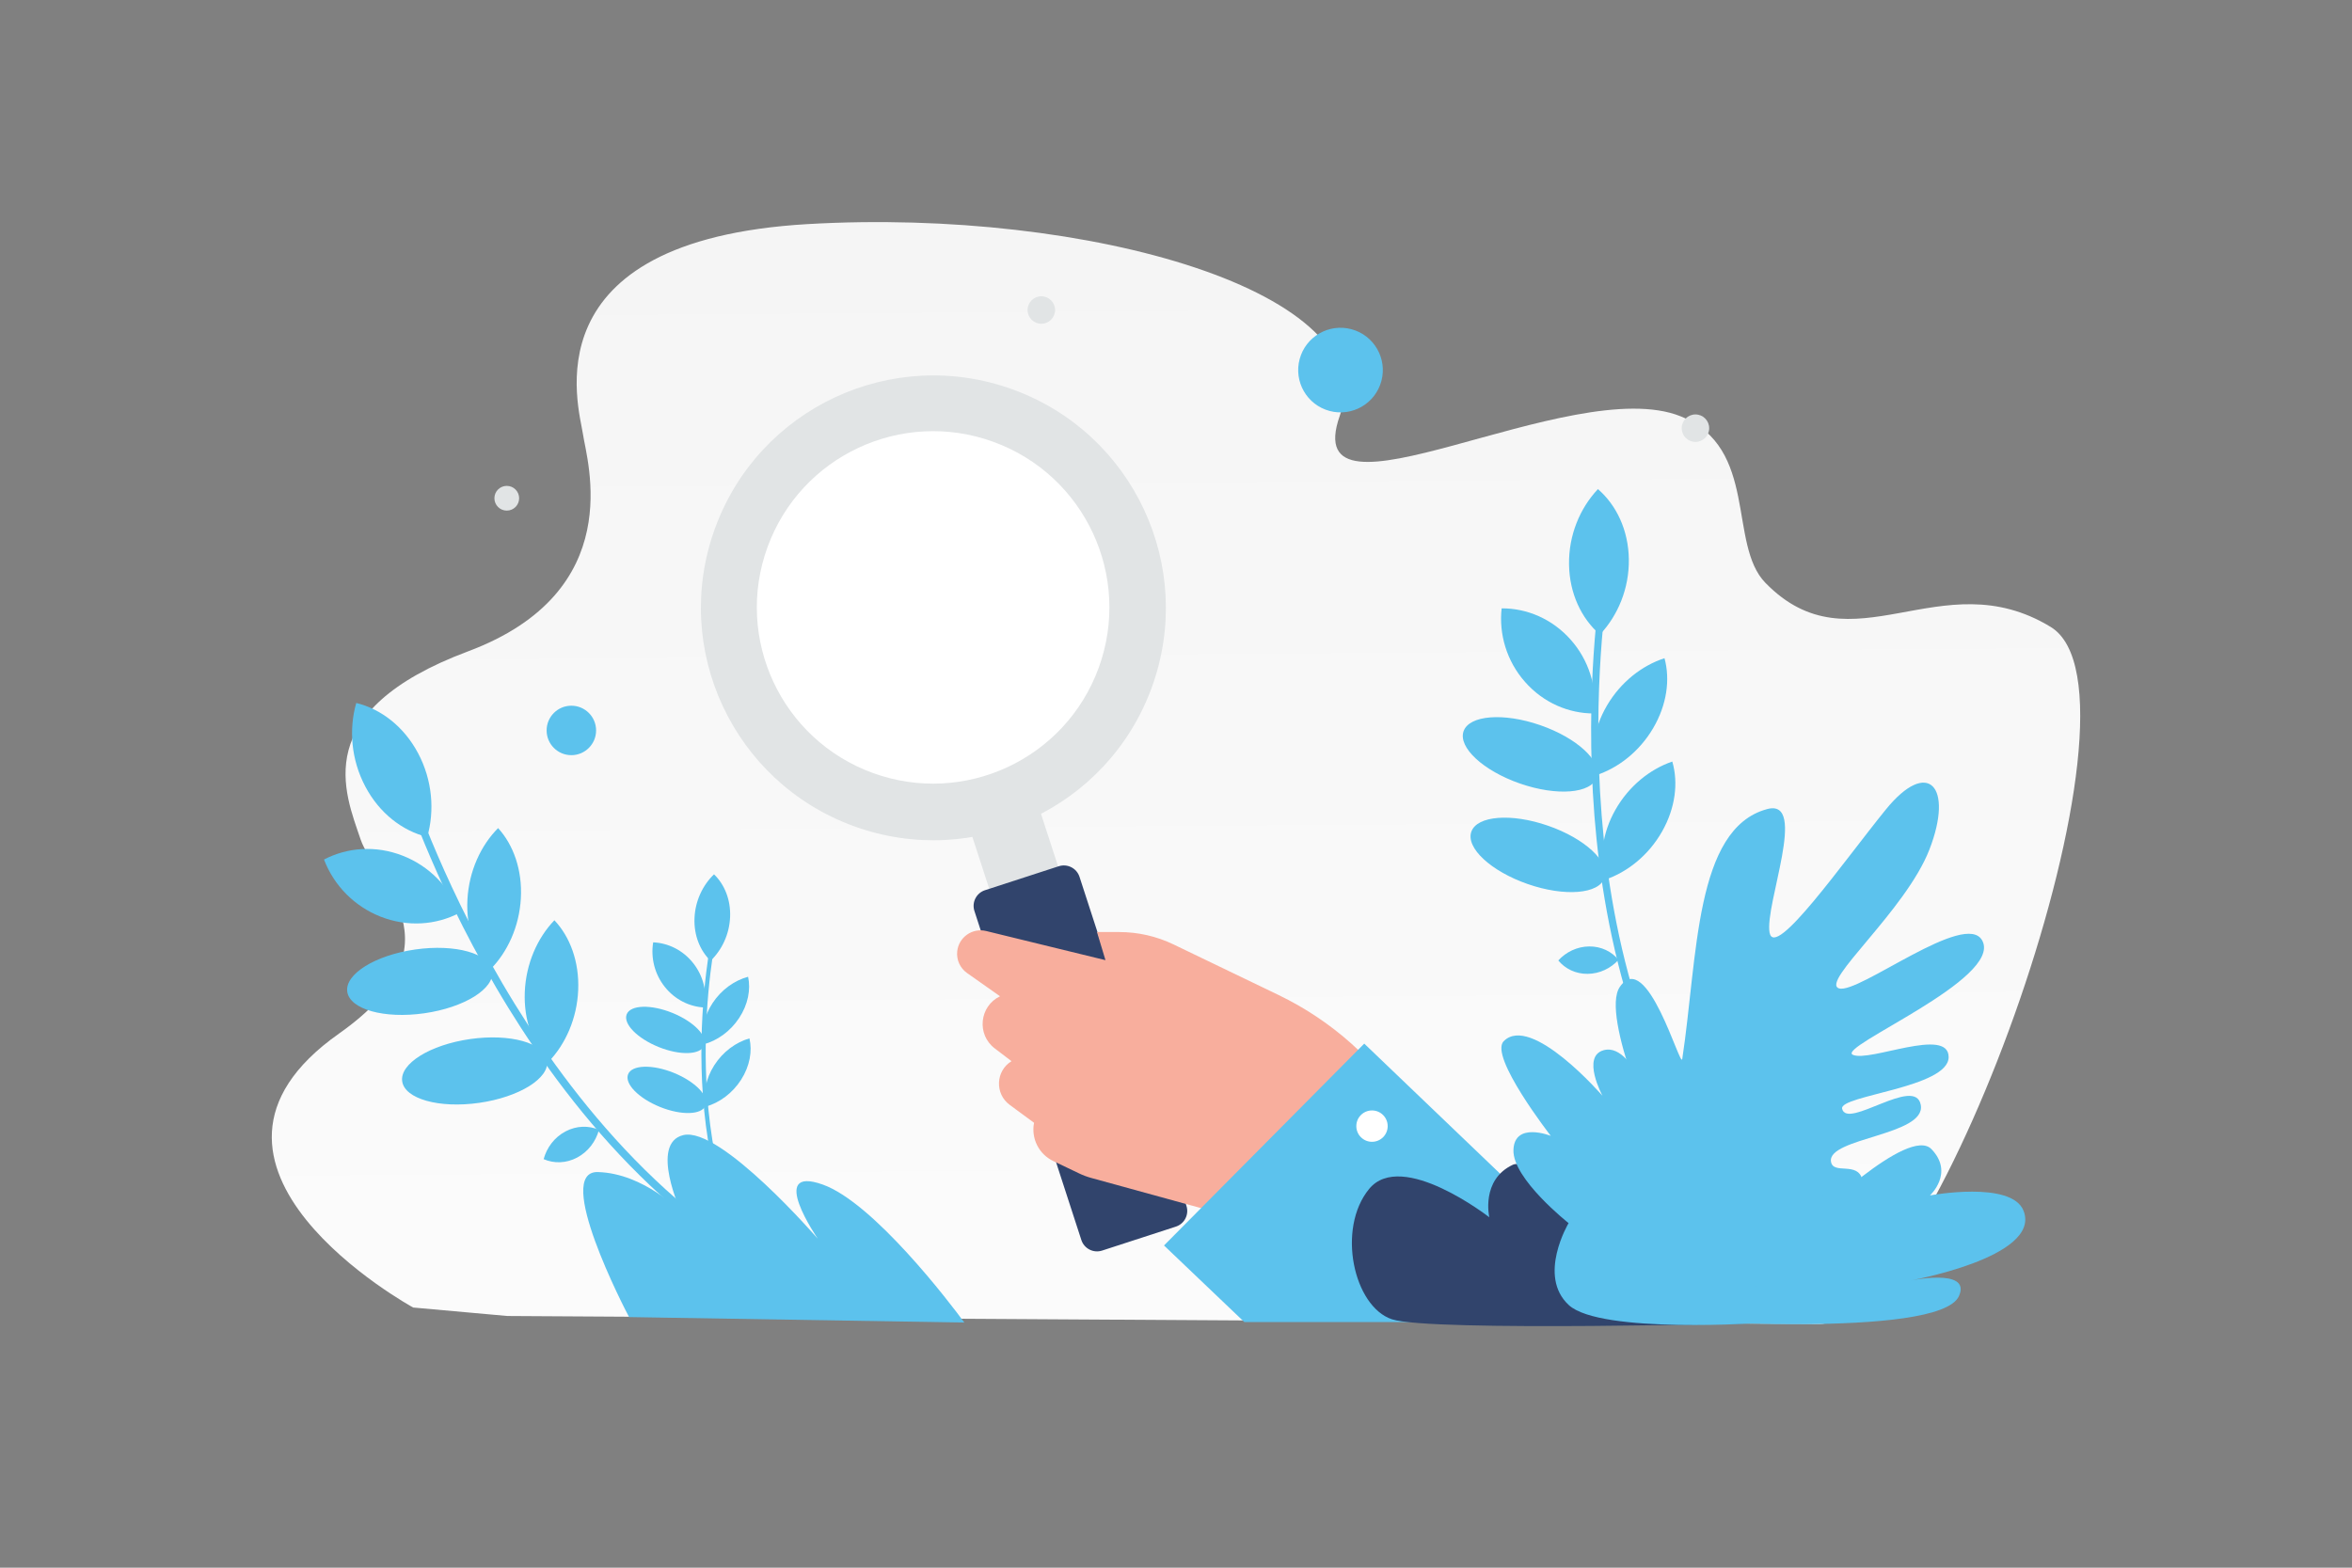 <svg width="900" height="600" viewBox="0 0 900 600" fill="none" xmlns="http://www.w3.org/2000/svg">
<rect x="0" y="0" width="900" height="600" fill="#808080" stroke="none"/>
<g clip-path="url(#clip0_199_6292)">
<path d="M309.087 85.767C416.559 79.529 529.236 112.016 512.674 159.11C496.11 206.204 601.224 142.384 643.17 159.363C673.035 171.45 661.097 208.25 675.544 223.078C708.669 257.074 742.55 214.264 784.71 239.951C826.87 265.638 740.553 505.382 696.508 506.72L194.15 503.668L158.1 500.428C158.1 500.428 58.38 445.892 129.714 395.585C177.947 361.569 143.242 336.867 137.996 321.294C131.973 303.413 117.92 272.186 179.153 249.27C240.387 226.354 224.577 176.488 223.07 166.165C221.566 155.837 201.618 92.004 309.087 85.767Z" fill="url(#paint0_linear_199_6292)"/>
<path fill-rule="evenodd" clip-rule="evenodd" d="M326.75 316.212C280.591 299.411 256.79 248.376 273.589 202.223C290.387 156.069 341.425 132.273 387.584 149.073C433.743 165.874 457.544 216.909 440.745 263.063C423.947 309.217 372.909 333.012 326.75 316.212Z" fill="#E1E4E5"/>
<path fill-rule="evenodd" clip-rule="evenodd" d="M333.997 295.842C298.995 283.103 280.947 244.404 293.685 209.407C306.423 174.409 345.124 156.365 380.125 169.105C415.127 181.844 433.175 220.543 420.437 255.541C407.699 290.538 368.998 308.582 333.997 295.842Z" fill="white"/>
<path d="M370.657 315.915C368.293 308.639 372.275 300.825 379.551 298.461C386.826 296.097 394.641 300.078 397.005 307.354L407.817 340.63L381.469 349.19L370.657 315.915Z" fill="#E1E4E5"/>
<path d="M405.127 331.539L376.915 340.706C373.601 341.783 371.787 345.343 372.864 348.657L413.779 474.58C414.856 477.894 418.415 479.708 421.73 478.631L449.942 469.464C453.256 468.388 455.07 464.828 453.993 461.513L413.078 335.591C412.002 332.276 408.442 330.463 405.127 331.539Z" fill="#31446C"/>
<path fill-rule="evenodd" clip-rule="evenodd" d="M548.267 439.876L538.468 424.514C526.441 405.659 509.397 390.529 489.249 380.823L449.065 361.466C442.587 358.345 435.489 356.724 428.298 356.724H419.77L423.011 367.48L377.348 356.327C372.035 355.029 366.805 358.739 366.273 364.182C366.118 365.762 366.385 367.355 367.046 368.799C367.708 370.242 368.739 371.485 370.037 372.4L382.66 381.302C374.751 385.112 373.654 395.931 380.637 401.251L387.051 406.138C380.963 409.903 380.611 418.629 386.376 422.872L395.681 429.721C395.106 432.63 395.516 435.648 396.845 438.299C398.174 440.95 400.348 443.084 403.023 444.363L412.973 449.119C414.446 449.824 415.98 450.396 417.555 450.829L463.566 463.48L514.914 497.904L548.267 439.876Z" fill="#F8AE9D"/>
<path fill-rule="evenodd" clip-rule="evenodd" d="M633.334 505.999L522.033 399.423L445.408 476.677L476.153 505.999H633.334Z" fill="#5CC2ED"/>
<path d="M525 425C521.686 425 519 427.686 519 431C519 434.314 521.686 437 525 437C528.314 437 531 434.314 531 431C531 427.686 528.314 425 525 425Z" fill="white"/>
<path d="M322.747 497.582C263.144 475.823 221.454 423.928 196.978 384.228C170.402 341.126 157.806 302.683 157.682 302.298L155.051 303.347C155.175 303.732 167.86 342.466 194.601 385.859C219.313 425.956 261.435 478.379 321.777 500.41L322.747 497.582Z" fill="#5CC2ED"/>
<path d="M160.013 288.329C165.435 298.58 166.381 310.23 163.478 320.327C154.004 318.009 145.217 311.292 139.794 301.041C134.366 290.79 133.419 279.139 136.323 269.043C145.802 271.361 154.584 278.078 160.013 288.329ZM154.176 327.531C159.105 329.467 163.576 332.411 167.301 336.174C171.027 339.937 173.927 344.436 175.814 349.384C166.92 354.045 155.98 354.904 145.619 350.825C140.691 348.887 136.221 345.942 132.496 342.18C128.77 338.417 125.87 333.918 123.981 328.971C132.875 324.305 143.815 323.452 154.176 327.531ZM162.349 387.812C177.665 385.624 189.304 378.384 188.346 371.641C187.387 364.898 174.194 361.206 158.878 363.395C143.562 365.584 131.923 372.824 132.881 379.566C133.84 386.309 147.033 390.001 162.349 387.812ZM183.366 422.093C198.682 419.905 210.321 412.665 209.362 405.922C208.404 399.179 195.211 395.487 179.894 397.676C164.578 399.865 152.939 407.105 153.898 413.847C154.856 420.59 168.049 424.282 183.366 422.093Z" fill="#5CC2ED"/>
<path d="M178.871 344.197C179.474 333.377 183.974 323.606 190.597 316.936C196.487 323.381 199.911 333.009 199.308 343.829C198.705 354.649 194.205 364.42 187.581 371.09C181.686 364.645 178.268 355.017 178.871 344.197ZM200.81 379.675C201.254 368.849 205.618 358.995 212.14 352.207C218.131 358.533 221.691 368.09 221.247 378.916C220.804 389.742 216.439 399.596 209.911 406.385C203.932 400.058 200.367 390.501 200.81 379.675ZM216.387 433.029C220.621 430.788 225.275 430.717 229.201 432.424C228.001 436.847 225.068 440.796 220.84 443.037C216.605 445.278 211.951 445.349 208.025 443.641C209.219 439.219 212.153 435.27 216.387 433.029ZM299.647 500.89C276.478 473.053 270.794 435.485 270.106 408.873C269.357 379.979 274.171 357.395 274.22 357.17L272.62 356.933C272.571 357.158 267.718 379.911 268.465 408.995C269.156 435.871 274.902 473.824 298.357 502.007L299.647 500.89Z" fill="#5CC2ED"/>
<path d="M279.378 350.945C279.113 357.559 276.238 363.58 271.908 367.729C267.898 363.867 265.489 358.032 265.754 351.417C266.016 344.802 268.892 338.781 273.221 334.632C277.234 338.495 279.64 344.329 279.378 350.945ZM265.251 368.615C267.128 370.985 268.489 373.72 269.248 376.646C270.007 379.572 270.147 382.624 269.659 385.607C263.933 385.355 258.288 382.64 254.346 377.655C252.47 375.285 251.109 372.55 250.35 369.624C249.591 366.699 249.451 363.647 249.938 360.664C255.665 360.913 261.309 363.63 265.251 368.615ZM251.99 400.706C260.176 404.02 267.997 403.787 269.458 400.185C270.919 396.582 265.468 390.976 257.283 387.662C249.097 384.348 241.276 384.581 239.815 388.183C238.353 391.786 243.805 397.392 251.99 400.706ZM252.525 423.652C260.711 426.966 268.532 426.732 269.993 423.13C271.455 419.528 266.003 413.921 257.818 410.607C249.632 407.293 241.811 407.527 240.35 411.129C238.889 414.731 244.34 420.338 252.525 423.652Z" fill="#5CC2ED"/>
<path d="M272.655 383.924C276.057 378.758 281.081 375.227 286.263 373.836C287.32 378.706 286.248 384.439 282.846 389.606C279.444 394.772 274.42 398.302 269.238 399.694C268.178 394.822 269.254 389.09 272.655 383.924ZM273.303 407.725C276.628 402.51 281.609 398.9 286.775 397.421C287.916 402.261 286.931 407.999 283.606 413.214C280.281 418.429 275.301 422.039 270.132 423.516C268.996 418.679 269.979 412.94 273.303 407.725ZM265.683 438.521C268.415 438.63 270.732 439.93 272.18 441.899C270.318 443.738 267.738 444.845 265.009 444.737C262.277 444.629 259.96 443.329 258.512 441.359C260.37 439.52 262.95 438.413 265.683 438.521Z" fill="#5CC2ED"/>
<path d="M369.006 506.177C363.716 498.91 334.278 460.277 314.814 453.363C293.33 445.731 312.965 474.142 312.965 474.142C312.965 474.142 275.71 431.059 261.482 434.434C248.441 437.528 260.629 463.916 260.629 463.916C260.629 463.916 246.471 449.092 228.796 448.58C211.594 448.083 239.224 501.304 240.722 504.084L369.006 506.177ZM670.87 464.113C629.374 419.31 616.431 356.711 612.881 312.091C609.025 263.644 615.099 225.323 615.159 224.945L612.446 224.68C612.383 225.064 606.26 263.666 610.13 312.433C613.709 357.497 626.79 420.736 668.8 466.097L670.87 464.113Z" fill="#5CC2ED"/>
<path d="M623.28 214.065C623.433 225.194 619.132 235.534 612.219 242.861C605.123 236.712 600.544 227.115 600.396 215.989C600.242 204.86 604.543 194.52 611.457 187.193C618.555 193.337 623.126 202.937 623.28 214.065ZM601.094 244.903C604.463 248.715 606.999 253.189 608.539 258.038C610.08 262.887 610.591 268.004 610.04 273.062C600.38 273.117 590.636 269.03 583.553 260.989C576.47 252.948 573.525 242.627 574.605 232.835C584.267 232.776 594.011 236.862 601.094 244.903ZM581.653 299.89C595.728 304.772 608.869 303.728 611.005 297.559C613.141 291.389 603.462 282.43 589.388 277.549C575.313 272.667 562.171 273.711 560.035 279.881C557.9 286.05 567.578 295.009 581.653 299.89ZM584.618 338.362C598.693 343.244 611.834 342.2 613.97 336.031C616.106 329.861 606.428 320.902 592.353 316.021C578.278 311.139 565.137 312.183 563.001 318.353C560.865 324.522 570.543 333.481 584.618 338.362Z" fill="#5CC2ED"/>
<path d="M614.93 269.992C620.191 261.035 628.329 254.69 636.925 251.922C639.143 260.01 637.853 269.725 632.591 278.682C627.33 287.639 619.192 293.985 610.596 296.752C608.374 288.662 609.669 278.949 614.93 269.992ZM618.162 309.892C623.289 300.86 631.347 294.384 639.909 291.471C642.264 299.502 641.122 309.216 635.995 318.249C630.868 327.281 622.81 333.757 614.243 336.668C611.895 328.647 613.032 318.93 618.162 309.892ZM608.104 362.231C612.712 362.186 616.729 364.176 619.342 367.361C616.375 370.602 612.132 372.675 607.528 372.723C602.92 372.768 598.904 370.779 596.29 367.593C599.252 364.35 603.496 362.276 608.104 362.231ZM634.758 438.501C634.758 438.501 612.294 388.842 619.803 377.762C630.182 362.448 643.087 409.438 643.718 405.307C649.662 366.303 648.417 317.111 676.22 309.657C692.023 305.42 675.176 346.396 677.137 356.954C679.098 367.511 705.39 329.819 721.581 309.875C737.771 289.934 747.686 300.936 738.302 325.129C729.227 348.523 696.347 375.936 703.707 378.282C711.067 380.627 752.336 348.038 758.555 360.048C766.182 374.774 702.609 400.769 708.988 403.703C715.368 406.636 745.65 392.849 745.65 404.578C745.65 416.307 703.802 419.241 704.891 424.313C706.654 432.525 732.94 411.499 734.993 422.895C737.092 434.549 699.309 435.433 700.628 444.55C701.387 449.788 710.903 444.306 712.624 451.508C716.549 467.93 657.007 490.945 657.007 490.945L634.758 438.501Z" fill="#5CC2ED"/>
<path d="M578.898 445.786C566.555 451.556 569.886 465.887 569.886 465.887C569.886 465.887 536.423 439.808 523.911 455.029C511.399 470.251 517.976 500.084 532.649 504.936C547.321 509.785 674.948 506.386 674.948 506.386C674.948 506.386 590 440.597 578.898 445.786Z" fill="#31446C"/>
<path d="M635.094 504.994C635.094 504.994 674.293 454.771 690.677 447.074C708.137 438.873 692.998 467.289 692.998 467.289C692.998 467.289 730.33 430.688 739.099 439.827C747.868 448.965 738.504 457.517 738.504 457.517C738.504 457.517 769.764 451.719 774.324 463.409C781.328 481.369 729.911 490.3 729.911 490.3C729.911 490.3 754.543 484.905 749.614 496.024C742.184 512.789 635.094 504.994 635.094 504.994Z" fill="#5CC2ED"/>
<path d="M674.948 506.261C674.948 506.261 612.487 510.668 600.324 499.506C588.157 488.344 600.226 468.121 600.226 468.121C600.226 468.121 578.792 451.212 579.125 440.171C579.458 429.13 593.422 434.733 593.422 434.733C593.422 434.733 569.757 404.321 575.367 398.535C585.823 387.764 613.184 419.375 613.184 419.375C613.184 419.375 605.065 404.337 613.63 401.95C626.549 398.348 636.054 435.436 636.054 435.436C636.054 435.436 633.643 420.789 642.549 422.735C658.533 426.224 674.948 506.261 674.948 506.261Z" fill="#5CC2ED"/>
<path d="M218.632 270.094C223.859 270.094 228.097 274.332 228.097 279.559C228.097 284.786 223.859 289.024 218.632 289.024C213.405 289.024 209.167 284.786 209.167 279.559C209.167 274.332 213.405 270.094 218.632 270.094Z" fill="#5CC2ED"/>
<path d="M398.468 113.396C395.564 113.396 393.21 115.75 393.21 118.654C393.21 121.558 395.564 123.912 398.468 123.912C401.372 123.912 403.726 121.558 403.726 118.654C403.726 115.75 401.372 113.396 398.468 113.396Z" fill="#E1E4E5"/>
<path d="M648.766 158.617C645.862 158.617 643.508 160.971 643.508 163.875C643.508 166.779 645.862 169.133 648.766 169.133C651.67 169.133 654.024 166.779 654.024 163.875C654.024 160.971 651.67 158.617 648.766 158.617Z" fill="#E1E4E5"/>
<path d="M193.918 185.96C191.304 185.96 189.185 188.079 189.185 190.693C189.185 193.307 191.304 195.426 193.918 195.426C196.532 195.426 198.651 193.307 198.651 190.693C198.651 188.079 196.532 185.96 193.918 185.96Z" fill="#E1E4E5"/>
<path d="M517.141 126C525.779 128.314 530.905 137.193 528.59 145.831C526.276 154.469 517.397 159.595 508.759 157.28C500.121 154.966 494.995 146.087 497.31 137.449C499.624 128.811 508.503 123.685 517.141 126Z" fill="#5CC2ED"/>
</g>
<defs>
<linearGradient id="paint0_linear_199_6292" x1="464.755" y1="743.161" x2="456.829" y2="-373.855" gradientUnits="userSpaceOnUse">
<stop stop-color="white"/>
<stop offset="1" stop-color="#EEEEEE"/>
</linearGradient>
<clipPath id="clip0_199_6292">
<rect width="900" height="600" fill="white"/>
</clipPath>
</defs>
</svg>
